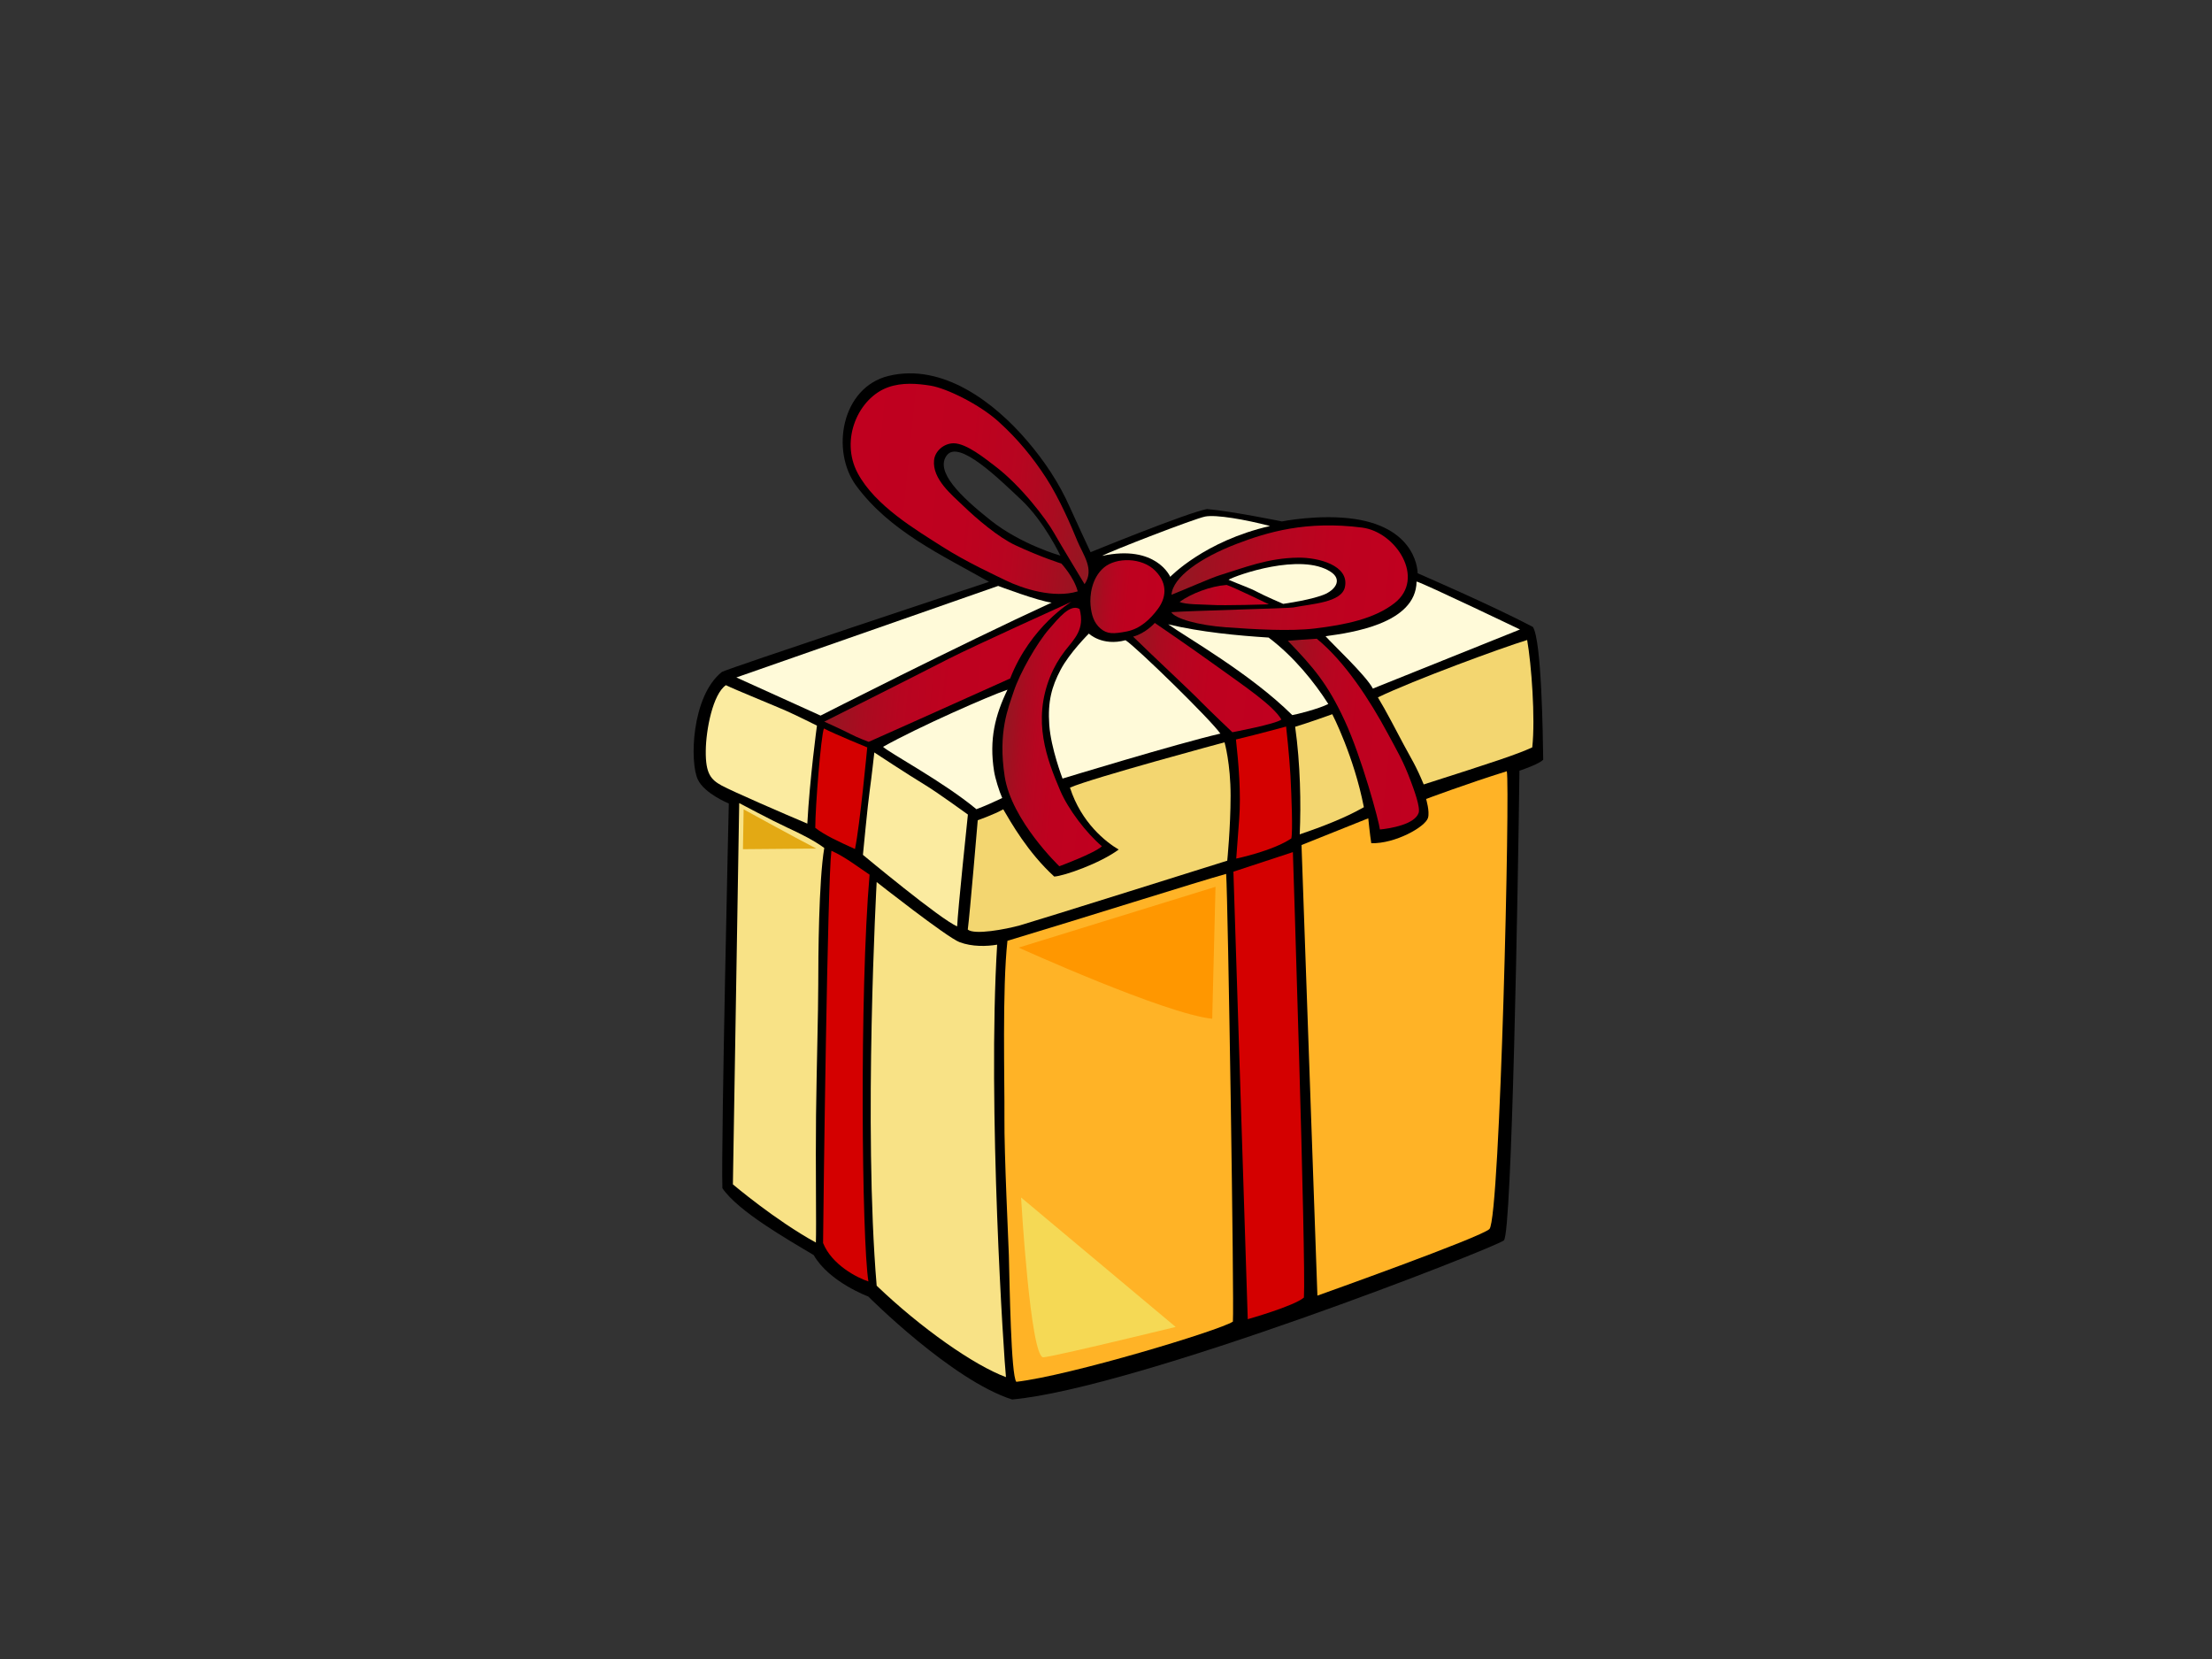 <?xml version="1.0" encoding="utf-8"?>
<!-- Generator: Adobe Illustrator 17.0.0, SVG Export Plug-In . SVG Version: 6.00 Build 0)  -->
<!DOCTYPE svg PUBLIC "-//W3C//DTD SVG 1.1//EN" "http://www.w3.org/Graphics/SVG/1.1/DTD/svg11.dtd">
<svg version="1.1" id="Layer_1" xmlns="http://www.w3.org/2000/svg" xmlns:xlink="http://www.w3.org/1999/xlink" x="0px" y="0px"
	 width="800px" height="600px" viewBox="0 0 800 600" enable-background="new 0 0 800 600" xml:space="preserve">
<rect x="0" y="0" width="800" height="600" fill="#333333" stroke="none"/>
<g>
	<path fill-rule="evenodd" clip-rule="evenodd" d="M252.41,281.995c2.496,5.099,11.174,8.602,11.174,8.602
		s-2.825,121.724-2.322,139.129c5.714,8.406,23.711,18.608,33.032,24.199c5.578,9.755,19.729,14.975,19.729,14.975
		s30.144,30.258,52.017,37.242c44.976-4.029,174.955-54.991,177.863-57.544c2.911-2.54,5.122-129.025,5.625-169.862
		c2.322-0.782,7.028-2.49,8.599-3.953c-0.139-9.024-0.576-43.136-3.734-48.046c-14.861-7.823-41.682-19.409-41.682-19.409
		s0.187-16.217-22.786-19.631c-12.679-1.859-26.305,0.884-26.305,0.884s-17.864-3.661-27.084-4.479
		c-7.301,1.352-42.113,15.606-42.113,15.606s-5.787-12.388-7.526-16.312c-3.871-8.761-9.147-16.629-15.355-23.898
		c-11.805-13.86-30.584-28.31-50.18-23.546c-17.047,4.156-21.031,27.151-11.627,39.823c12.191,16.416,30.707,24.876,47.963,34.651
		c-7.716,2.534-93.299,30.958-96.609,32.586C250.043,251.791,249.385,275.793,252.41,281.995z M358.285,188.191
		c-11.133-8.824-20.211-17.785-15.849-23.521c4.349-5.746,18.748,8.393,27.002,16.182c8.245,7.795,14.066,20.094,14.066,20.094
		S369.393,197.008,358.285,188.191z"/>
	
		<linearGradient id="SVGID_1_" gradientUnits="userSpaceOnUse" x1="857.951" y1="-89.166" x2="767.515" y2="-89.166" gradientTransform="matrix(-0.995 -0.102 -0.102 0.995 1150.842 347.745)">
		<stop  offset="0" style="stop-color:#C0001F"/>
		<stop  offset="0.48" style="stop-color:#BE011F"/>
		<stop  offset="0.681" style="stop-color:#B70520"/>
		<stop  offset="0.831" style="stop-color:#AA0B20"/>
		<stop  offset="0.953" style="stop-color:#991421"/>
		<stop  offset="1" style="stop-color:#901922"/>
	</linearGradient>
	<path fill-rule="evenodd" clip-rule="evenodd" fill="url(#SVGID_1_)" d="M389.775,213.874c-1.387-5.229-5.91-10.05-5.91-10.05
		s-7.44-2.328-16.705-6.664c-6.097-2.863-13.923-9.515-18.792-14.215c-4.079-3.937-11.269-9.698-10.547-16.543
		c0.349-3.275,3.526-6.059,7.054-6.081c4.719-0.013,11.659,5.749,14.833,8.128c9.546,7.18,18.789,19.457,21.522,24.331
		c2.749,4.868,8.682,14.523,11.019,18.485c3.712-5.356-0.57-10.639-2.657-15.732c-2.024-4.973-6.401-15.229-11.289-22.754
		c-4.913-7.522-10.148-13.927-17.11-20.243c-6.959-6.322-18.827-12.083-24.582-13.046c-4.868-0.789-10.345-1.235-15.393,0.56
		c-10.722,3.804-17.5,18.874-11.051,31.021c6.29,11.842,21.152,20.575,30.609,26.624c8.717,5.565,19.204,10.367,22.912,12.194
		C369.811,212.889,381.15,216.545,389.775,213.874z"/>
	<path fill-rule="evenodd" clip-rule="evenodd" fill="#FFFAD9" d="M398.609,201.04c19.574-4.235,24.623,7.576,24.623,7.576
		s12.4-12.97,36.098-18.377c-8.922-2.334-19.498-4.19-23.461-3.424C432.012,187.563,401.33,199.435,398.609,201.04z"/>
	
		<linearGradient id="SVGID_2_" gradientUnits="userSpaceOnUse" x1="652.453" y1="-68.671" x2="736.884" y2="-68.671" gradientTransform="matrix(-0.995 -0.102 -0.102 0.995 1150.842 347.745)">
		<stop  offset="0" style="stop-color:#C0001F"/>
		<stop  offset="0.34" style="stop-color:#BD021F"/>
		<stop  offset="0.592" style="stop-color:#B40720"/>
		<stop  offset="0.817" style="stop-color:#A30F21"/>
		<stop  offset="1" style="stop-color:#901922"/>
	</linearGradient>
	<path fill-rule="evenodd" clip-rule="evenodd" fill="url(#SVGID_2_)" d="M423.691,215.103c3.956-1.514,14.288-6.103,17.417-7.054
		c8.913-2.736,17.43-6.265,28.513-6.366c7.11-0.073,18.453,2.756,16.787,10.633c-1.204,5.66-12.042,6.037-18.614,7.377
		c-1.505,0.323-36.748,1.169-44.181,1.704c1.327,2.328,9.616,4.719,19.707,5.463c10.1,0.744,23.283,1.524,32.269,0.434
		c10.981-1.327,21.563-3.5,28.798-9.204c11.301-8.894,0.52-25.674-11.722-27.274c-20.271-2.613-34.438,1.695-45.242,5.819
		C434.102,201.706,424.116,208.788,423.691,215.103z"/>
	<path fill-rule="evenodd" clip-rule="evenodd" fill="#FFFAD9" d="M512.323,210.314c-0.184,15.355-23.952,18.56-32.931,19.773
		c2.217,2.591,14.635,14.162,17.124,18.947c8.619-3.446,53.207-21.373,53.207-21.373S515.376,211.176,512.323,210.314z"/>
	<path fill-rule="evenodd" clip-rule="evenodd" fill="#FFFAD9" d="M444.317,209.671c4.137,1.786,7.912,3.06,10.341,4.387
		c2.391,1.308,9.413,4.339,9.413,4.339s11.092-1.536,15.488-3.674c3.782-1.859,5.724-5.289,1.695-7.928
		C470.488,199.78,447.224,207.98,444.317,209.671z"/>
	
		<linearGradient id="SVGID_3_" gradientUnits="userSpaceOnUse" x1="739.514" y1="-55.375" x2="765.95" y2="-55.375" gradientTransform="matrix(-0.995 -0.102 -0.102 0.995 1150.842 347.745)">
		<stop  offset="0" style="stop-color:#C0001F"/>
		<stop  offset="0.48" style="stop-color:#BE011F"/>
		<stop  offset="0.681" style="stop-color:#B70520"/>
		<stop  offset="0.831" style="stop-color:#AA0B20"/>
		<stop  offset="0.953" style="stop-color:#991421"/>
		<stop  offset="1" style="stop-color:#901922"/>
	</linearGradient>
	<path fill-rule="evenodd" clip-rule="evenodd" fill="url(#SVGID_3_)" d="M417.825,206.434c-4.792-4.881-14.136-4.944-18.589-1.162
		c-4.46,3.782-5.144,10.164-4.83,13.597c0.317,3.433,1.162,6.344,3.579,8.425c2.426,2.084,4.739,2.018,9.575,1.067
		c4.843-0.976,8.482-4.431,11.231-8.165C421.55,216.475,422.62,211.29,417.825,206.434z"/>
	<path fill-rule="evenodd" clip-rule="evenodd" fill="#F3D670" d="M498.33,252.212c2.917,4.767,6.62,12.004,9.356,17.123
		c2.746,5.131,4.391,7.529,7.217,14.367c24.965-7.982,33.738-10.848,39.259-13.407c1.15-10.598-0.293-29.922-1.842-38.832
		C542.888,234.358,511.458,245.906,498.33,252.212z"/>
	
		<linearGradient id="SVGID_4_" gradientUnits="userSpaceOnUse" x1="701.491" y1="-59.397" x2="733.713" y2="-59.397" gradientTransform="matrix(-0.995 -0.102 -0.102 0.995 1150.842 347.745)">
		<stop  offset="0" style="stop-color:#C0001F"/>
		<stop  offset="0.48" style="stop-color:#BE011F"/>
		<stop  offset="0.681" style="stop-color:#B70520"/>
		<stop  offset="0.831" style="stop-color:#AA0B20"/>
		<stop  offset="0.953" style="stop-color:#991421"/>
		<stop  offset="1" style="stop-color:#901922"/>
	</linearGradient>
	<path fill-rule="evenodd" clip-rule="evenodd" fill="url(#SVGID_4_)" d="M426.611,217.679c2.062,1.02,8.374,0.903,10.905,1.074
		c5.53,0.367,21.396-0.203,21.396-0.203s-13.027-6.309-15.282-7.003C437.688,212.009,430.884,214.635,426.611,217.679z"/>
	<path fill-rule="evenodd" clip-rule="evenodd" fill="#FFFAD9" d="M266.315,245.013l30.451,13.791c0,0,49.588-25.247,83.574-40.872
		c-4.536-0.45-19.343-6.024-19.343-6.024L266.315,245.013z"/>
	
		<linearGradient id="SVGID_5_" gradientUnits="userSpaceOnUse" x1="752.661" y1="-2.916" x2="792.336" y2="-2.916" gradientTransform="matrix(-0.995 -0.102 -0.102 0.995 1150.842 347.745)">
		<stop  offset="0" style="stop-color:#C0001F"/>
		<stop  offset="0.48" style="stop-color:#BE011F"/>
		<stop  offset="0.681" style="stop-color:#B70520"/>
		<stop  offset="0.831" style="stop-color:#AA0B20"/>
		<stop  offset="0.953" style="stop-color:#991421"/>
		<stop  offset="1" style="stop-color:#901922"/>
	</linearGradient>
	<path fill-rule="evenodd" clip-rule="evenodd" fill="url(#SVGID_5_)" d="M398.52,306.06c-5.663-4.783-12.216-13.411-15.086-20.154
		c-4.881-11.488-10.1-25.199-3.601-41.251c1.317-3.275,3.18-6.49,5.28-9.208c3.449-4.431,7.298-7.725,5.337-15.191
		c-3.386-2.021-7.633,3.351-11.003,7.209c-4.498,5.156-10.649,16.068-12.755,22.421c-2.109,6.37-5.787,14.868-3.345,30.863
		c2.448,15.998,19.773,32.541,19.773,32.541S395.844,308.6,398.52,306.06z"/>
	<path fill-rule="evenodd" clip-rule="evenodd" fill="#FFFAD9" d="M422.503,225.796c7.06,5.005,29.775,17.876,44.865,32.83
		c1.379-0.206,9.604-2.242,13.031-4.029c-5.087-7.969-12.482-17.145-21.589-24.015C447.5,229.863,434.34,228.625,422.503,225.796z"
		/>
	
		<linearGradient id="SVGID_6_" gradientUnits="userSpaceOnUse" x1="639.887" y1="-14.303" x2="693.328" y2="-14.303" gradientTransform="matrix(-0.995 -0.102 -0.102 0.995 1150.842 347.745)">
		<stop  offset="0" style="stop-color:#C0001F"/>
		<stop  offset="0.48" style="stop-color:#BE011F"/>
		<stop  offset="0.681" style="stop-color:#B70520"/>
		<stop  offset="0.831" style="stop-color:#AA0B20"/>
		<stop  offset="0.953" style="stop-color:#991421"/>
		<stop  offset="1" style="stop-color:#901922"/>
	</linearGradient>
	<path fill-rule="evenodd" clip-rule="evenodd" fill="url(#SVGID_6_)" d="M465.766,231.754c9.556,9.923,14.449,15.707,20.572,28.912
		c6.125,13.217,12.381,36.298,12.726,39.329c3.959-0.374,12.571-1.872,14-5.99c0.687-1.989-1.679-8.413-2.781-11.346
		c-2.771-7.484-4.989-11.051-8.539-17.677c-6.221-11.567-15.21-25.57-25.516-33.976C473.463,231.168,467.606,231.58,465.766,231.754
		z"/>
	
		<linearGradient id="SVGID_7_" gradientUnits="userSpaceOnUse" x1="772.593" y1="-22.795" x2="857.139" y2="-22.795" gradientTransform="matrix(-0.995 -0.102 -0.102 0.995 1150.842 347.745)">
		<stop  offset="0" style="stop-color:#C0001F"/>
		<stop  offset="0.48" style="stop-color:#BE011F"/>
		<stop  offset="0.681" style="stop-color:#B70520"/>
		<stop  offset="0.831" style="stop-color:#AA0B20"/>
		<stop  offset="0.953" style="stop-color:#991421"/>
		<stop  offset="1" style="stop-color:#901922"/>
	</linearGradient>
	<path fill-rule="evenodd" clip-rule="evenodd" fill="url(#SVGID_7_)" d="M298.109,260.995c0,0,6.965,3.12,9.572,4.513
		c2.176,1.169,6.493,2.794,6.493,2.794s32.408-14.437,51.169-22.925c7.393-18.938,22.19-27.746,22.19-27.746
		s-35.569,16.087-44.53,20.683C328.709,245.649,298.109,260.995,298.109,260.995z"/>
	
		<linearGradient id="SVGID_8_" gradientUnits="userSpaceOnUse" x1="692.745" y1="-28.943" x2="749.152" y2="-28.943" gradientTransform="matrix(-0.995 -0.102 -0.102 0.995 1150.842 347.745)">
		<stop  offset="0" style="stop-color:#C0001F"/>
		<stop  offset="0.48" style="stop-color:#BE011F"/>
		<stop  offset="0.681" style="stop-color:#B70520"/>
		<stop  offset="0.831" style="stop-color:#AA0B20"/>
		<stop  offset="0.953" style="stop-color:#991421"/>
		<stop  offset="1" style="stop-color:#901922"/>
	</linearGradient>
	<path fill-rule="evenodd" clip-rule="evenodd" fill="url(#SVGID_8_)" d="M409.805,230.249c6.11,6.034,20.962,19.847,24.439,23.464
		c2.844,2.92,11.459,11.108,11.459,11.108s15.72-2.942,17.734-4.593c-2.98-5.084-13.119-11.878-23.144-19.102
		c-10.003-7.225-22.647-15.834-22.647-15.834S414.395,229.014,409.805,230.249z"/>
	<path fill-rule="evenodd" clip-rule="evenodd" fill="#FFFAD9" d="M379.481,262.155c0.586,8.453,4.799,19.428,4.799,19.428
		s41.375-12.631,57.08-16.267c-3.448-4.982-30.367-31.287-34.295-33.77c-8.482,2.265-13.258-2.404-13.258-2.404
		s-7.01,6.965-10.224,13.087C380.349,248.367,378.895,253.701,379.481,262.155z"/>
	<path fill-rule="evenodd" clip-rule="evenodd" fill="#FFB326" d="M544.956,278.929c-14.44,4.488-29.187,10.031-29.187,10.031
		s1.365,4.542,0.69,6.826c-0.988,3.3-11.903,9.404-20.518,9.173c-0.466-2.781-1.089-9.011-1.089-9.011l-24.142,9.676l5.749,162.954
		c0,0,59.508-21.193,62.226-24.1C542.578,440.318,546.188,283.873,544.956,278.929z"/>
	<path fill-rule="evenodd" clip-rule="evenodd" fill="#F3D670" d="M468.408,262.839c1.901,13.537,2.141,27.828,1.657,38.924
		c8.124-2.771,16.385-5.945,23.198-9.825c-3.579-18.425-11.424-33.634-11.424-33.634S472.554,261.641,468.408,262.839z"/>
	<path fill-rule="evenodd" clip-rule="evenodd" fill="#FFFAD9" d="M319.363,270.101c2.444,2.287,21.833,12.641,33.769,22.558
		c3.272-1.213,6.294-2.623,9.344-4.042c-1.089-2.42-2.553-7.101-2.955-9.689c-1.831-11.58,0.39-20.223,4.843-29.488
		C357.987,251.575,332.238,262.873,319.363,270.101z"/>
	<path fill-rule="evenodd" clip-rule="evenodd" fill="#D40000" d="M446.999,267.444c0.947,8.615,1.888,19.517,1.162,28.867
		c-0.307,4.007-1.056,14.202-1.056,14.202s13.024-2.683,19.918-7.278c0.575-2.49,0.07-15.317-0.298-22.517
		c-0.38-7.199-1.584-17.956-1.584-17.956S454.997,265.54,446.999,267.444z"/>
	<path fill-rule="evenodd" clip-rule="evenodd" fill="#FBEBA0" d="M262.53,247.806c-4.694,3.19-7.209,16.027-7.279,23.771
		c-0.095,8.298,1.901,10.392,5.704,12.502c3.814,2.091,22.693,10.272,31.026,13.791c0.836-15.913,3.479-35.443,3.479-35.443
		s-7.599-3.801-11.222-5.391C280.875,255.534,265.894,249.453,262.53,247.806z"/>
	<path fill-rule="evenodd" clip-rule="evenodd" fill="#F3D670" d="M386.969,284.848c4.082,12.72,13.024,19.723,17.62,22.406
		c-6.704,4.979-19.806,9.575-23.308,9.768c-9.632-8.809-15.667-19.622-18.442-24.322c-3.411,1.926-9.225,3.947-9.225,3.947
		s-2.893,34.293-3.603,39.526c2.296,2.062,13.693-0.064,18.96-1.533c5.242-1.479,74.881-23.359,74.881-23.359
		s1.191-11.82,1.21-23.463c0.013-11.672-2.189-19.353-2.189-19.353S395.331,281.247,386.969,284.848z"/>
	<path fill-rule="evenodd" clip-rule="evenodd" fill="#D40000" d="M294.854,299.402c3.421,2.645,8.194,4.865,14.364,7.659
		c1.786-8.568,4.433-36.754,4.433-36.754s-11.969-4.894-15.669-6.848C296.918,266.114,294.864,291.582,294.854,299.402z"/>
	<path fill-rule="evenodd" clip-rule="evenodd" fill="#FBEBA0" d="M316.213,272.135c0,0-1.052,9.461-1.676,13.848
		c-0.662,4.536-2.447,23.185-2.447,23.185s28.286,23.556,34.086,25.858c0.184-5.337,3.877-40.434,3.877-40.434
		s-11.146-8.07-15.327-10.601C328.202,280.04,316.213,272.135,316.213,272.135z"/>
	<path fill-rule="evenodd" clip-rule="evenodd" fill="#D40000" d="M451.266,477.1c0,0,16.692-4.704,20.315-7.823
		c0.792-13.319-3.991-161.101-3.991-161.101l-21.51,7.079L451.266,477.1z"/>
	<path fill-rule="evenodd" clip-rule="evenodd" fill="#FFB326" d="M364.354,340.252c-1.935,17.576-0.985,51.137-1.087,63.996
		c-0.117,12.869,1.498,45.885,1.6,49.677c0.276,10.474,0.779,43.71,2.702,45.825c19.432-2.242,73.568-18.583,78.325-21.772
		c0.51-6.464-1.783-152.834-2.439-161.921C433.928,318.663,390.915,332.283,364.354,340.252z"/>
	<path fill-rule="evenodd" clip-rule="evenodd" fill="#D40000" d="M314.494,316.338c-3.924-2.619-9.125-6.62-13.807-8.644
		c-1.419,11.155-2.863,125.316-3.012,141.853c3.136,7.855,12.274,12.574,16.397,13.905
		C311.69,448.588,310.807,359.237,314.494,316.338z"/>
	<path fill-rule="evenodd" clip-rule="evenodd" fill="#F8E286" d="M267.344,290.445c0,0,11.998,6.382,17.227,8.79
		c5.039,2.296,10.205,4.941,13.537,7.453c-2.014,11.814-2.176,39.56-2.176,49.411c0,9.87-0.583,29.336-0.801,47.222
		c-0.212,17.892,0.161,40.352-0.057,46.063c-14.579-7.966-30.014-21.044-30.014-21.044L267.344,290.445z"/>
	<path fill-rule="evenodd" clip-rule="evenodd" fill="#F8E286" d="M317.059,319.005c0,0,25.377,19.983,29.947,21.721
		c4.555,1.739,9.869,1.562,13.626,0.928c-3.585,58.723,2.534,150.664,3.187,156.401c-11.536-4.26-30.761-17.728-46.76-33.067
		C312.207,407.618,317.059,319.005,317.059,319.005z"/>
	<path fill-rule="evenodd" clip-rule="evenodd" fill="#F5D955" d="M425.196,479.907c0,0-43.101,10.522-47.824,10.978
		c-4.719,0.447-8.093-57.804-8.093-57.804L425.196,479.907z"/>
	<path fill-rule="evenodd" clip-rule="evenodd" fill="#FF9700" d="M438.416,368.441l1.191-47.716l-71.202,21.988
		C368.405,342.713,421.3,366.689,438.416,368.441z"/>
	<path fill-rule="evenodd" clip-rule="evenodd" fill="#E3A914" d="M295.223,306.893l-26.52,0.228l0.241-14.405
		C268.944,292.716,287.08,302.69,295.223,306.893z"/>
</g>
</svg>
